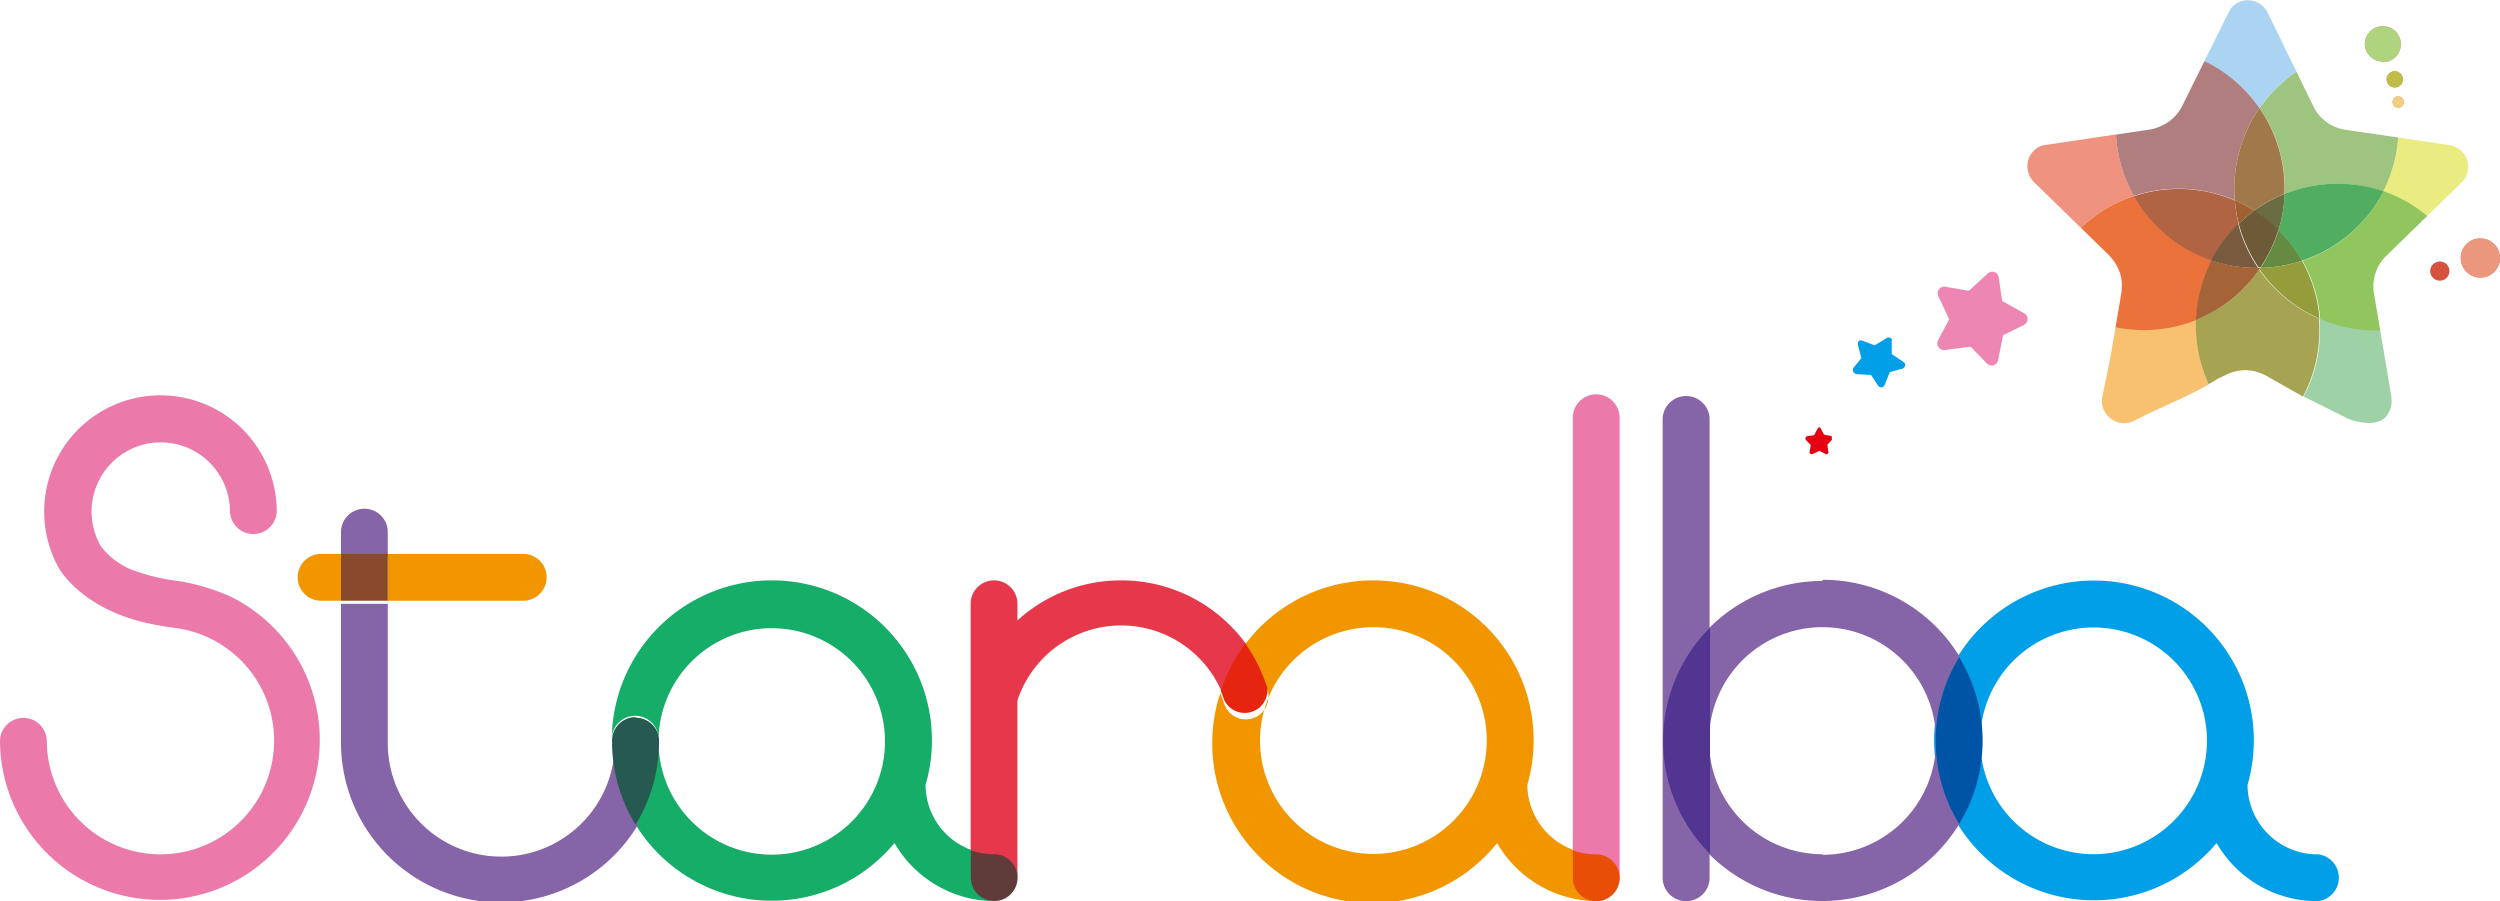 <svg xmlns="http://www.w3.org/2000/svg" xmlns:xlink="http://www.w3.org/1999/xlink" viewBox="0 0 172 62"><defs><style>.cls-1{fill:none;}.cls-2{fill:#e57f7e;}.cls-2,.cls-3,.cls-4,.cls-5,.cls-6,.cls-7,.cls-8,.cls-9{fill-rule:evenodd;}.cls-3{fill:#afd480;}.cls-4{fill:#bfbc47;}.cls-5{fill:#f1cf80;}.cls-6{fill:#ea977d;}.cls-7{fill:#d7513f;}.cls-33,.cls-8{fill:#009fe8;}.cls-9{fill:#ed86b3;}.cls-10{fill:#e50012;}.cls-11{clip-path:url(#clip-path);}.cls-12{fill:#f8c170;}.cls-13{fill:#aad4f1;}.cls-14{fill:#eaeb80;}.cls-15{fill:#9ec57f;}.cls-16{fill:#9fd1a7;}.cls-17{fill:#a6a353;}.cls-18{fill:#90c65d;}.cls-19{fill:#949d39;}.cls-20{fill:#51ae61;}.cls-21{fill:#638b41;}.cls-22{fill:#f09280;}.cls-23{fill:#ec723b;}.cls-24{fill:#b07e7f;}.cls-25{fill:#b06443;}.cls-26{fill:#a1784a;}.cls-27{fill:#a06132;}.cls-28{fill:#a46437;}.cls-29{fill:#785b3e;}.cls-30{fill:#96622f;}.cls-31{fill:#6a6c42;}.cls-32{fill:#6d5a36;}.cls-34{fill:#eb7aab;}.cls-35{fill:#8564a8;}.cls-36{fill:#f29600;}.cls-37{fill:#e94e07;}.cls-38{fill:#0054a6;}.cls-39{fill:#513590;}.cls-40{fill:#e7374a;}.cls-41{fill:#e62510;}.cls-42{fill:#15ad67;}.cls-43{fill:#5f3c39;}.cls-44{fill:#265a51;}.cls-45{fill:#8a482c;}</style><clipPath id="clip-path" transform="translate(0 0)"><path class="cls-1" d="M169.38,12.56a1.51,1.51,0,0,0,0-2.14,1.49,1.49,0,0,0-.86-.44l-7.1-1.05a2.89,2.89,0,0,1-2.28-1.66L156,.84a1.53,1.53,0,0,0-2-.68,1.44,1.44,0,0,0-.49.39h0l-.08.12,0,0a.64.64,0,0,0-.08.14l-3.19,6.43a2.93,2.93,0,0,1-2.28,1.65l-3.87.57-3.23.48a1.51,1.51,0,0,0-1.28,1.72,1.55,1.55,0,0,0,.44.87l5.13,5,.13.14a3.19,3.19,0,0,1,.65,1.09h0a3.1,3.1,0,0,1,.09,1.45l-.48,2.84h0l-.29,1.67-.5,2.44A1.49,1.49,0,0,0,145,28.6a1.71,1.71,0,0,0,.25.22,1.48,1.48,0,0,0,1.6.12c.83-.44,1.86-.9,2.89-1.37h0a25.94,25.94,0,0,0,2.86-1.5l0,0,.57-.27.17-.08a3,3,0,0,1,1.25-.24h0a3,3,0,0,1,1.4.41l2.5,1.42h0l3,1.5a3.25,3.25,0,0,0,2.13.22,1.28,1.28,0,0,0,.47-.26,1.68,1.68,0,0,0,.45-1,3.29,3.29,0,0,0-.07-.83l-1.13-6.68a2.93,2.93,0,0,1,.87-2.69l5.13-5"/></clipPath></defs><g id="레이어_2" data-name="레이어 2"><g id="레이어_1-2" data-name="레이어 1"><g id="그룹_4333" data-name="그룹 4333"><path id="패스_7839" data-name="패스 7839" class="cls-2" d="M163.93,4.28A1.24,1.24,0,1,0,162.7,3h0a1.24,1.24,0,0,0,1.23,1.24" transform="translate(0 0)"/><path id="패스_7840" data-name="패스 7840" class="cls-2" d="M164.76,4.9a.56.56,0,1,1-.56.56h0A.56.56,0,0,1,164.76,4.9Z" transform="translate(0 0)"/><path id="패스_7841" data-name="패스 7841" class="cls-2" d="M165,6.63a.39.39,0,1,1-.39.38.38.38,0,0,1,.39-.38Z" transform="translate(0 0)"/><path id="패스_7842" data-name="패스 7842" class="cls-3" d="M163.93,4.28A1.24,1.24,0,1,0,162.7,3h0a1.24,1.24,0,0,0,1.23,1.24" transform="translate(0 0)"/><path id="패스_7843" data-name="패스 7843" class="cls-4" d="M164.76,4.9a.56.56,0,1,1-.56.56h0a.56.56,0,0,1,.56-.56" transform="translate(0 0)"/><path id="패스_7844" data-name="패스 7844" class="cls-5" d="M165,6.63a.39.39,0,1,1-.39.38.38.38,0,0,1,.39-.38h0" transform="translate(0 0)"/><path id="패스_7845" data-name="패스 7845" class="cls-2" d="M170.65,16.4a1.35,1.35,0,1,1-1.35,1.35h0a1.34,1.34,0,0,1,1.35-1.35Z" transform="translate(0 0)"/><path id="패스_7846" data-name="패스 7846" class="cls-2" d="M167.86,18a.65.65,0,1,0,.65.65h0A.65.65,0,0,0,167.86,18Z" transform="translate(0 0)"/><path id="패스_7847" data-name="패스 7847" class="cls-6" d="M170.65,16.4a1.35,1.35,0,1,1-1.35,1.35h0a1.34,1.34,0,0,1,1.35-1.35h0" transform="translate(0 0)"/><path id="패스_7848" data-name="패스 7848" class="cls-7" d="M167.86,18a.65.65,0,1,0,.65.65h0a.65.65,0,0,0-.65-.65" transform="translate(0 0)"/><path id="패스_7849" data-name="패스 7849" class="cls-8" d="M131,24.93a.25.25,0,0,1,0,.36.22.22,0,0,1-.13.08l-.85.23,0,0-.36.89a.25.25,0,0,1-.33.14.23.23,0,0,1-.12-.1l-.48-.73,0,0-1-.06a.27.27,0,0,1-.22-.16.25.25,0,0,1,0-.26l.55-.68v0l-.24-.93a.28.28,0,0,1,.08-.26.25.25,0,0,1,.26,0l.82.31h0l.82-.5a.26.26,0,0,1,.35.07.27.27,0,0,1,0,.15l0,.88v0Z" transform="translate(0 0)"/><path id="패스_7850" data-name="패스 7850" class="cls-9" d="M133.41,19.9a.42.42,0,0,1,.44-.17l1.57.27.05,0,1.28-1.18a.44.44,0,0,1,.46-.1.42.42,0,0,1,.3.36l.23,1.58,0,.05.44.24h0l1.08.6a.45.45,0,0,1,.18.62.41.41,0,0,1-.2.19l-1.43.7,0,0-.34,1.72a.45.45,0,0,1-.53.36.51.51,0,0,1-.24-.13l-1.11-1.15-.05,0-1.73.22a.46.46,0,0,1-.52-.41.52.52,0,0,1,.05-.27l.75-1.4v-.06l-.74-1.58A.43.43,0,0,1,133.41,19.9Z" transform="translate(0 0)"/><path id="패스_7851" data-name="패스 7851" class="cls-10" d="M125.18,29.4a.13.13,0,0,0-.12.08l-.14.26-.11.2h0l-.48.07a.14.14,0,0,0-.11.16.1.1,0,0,0,0,.07l.36.38v0l-.08.47a.13.13,0,0,0,.12.15h.08l.47-.22h0l.42.21a.12.12,0,0,0,.14,0,.11.11,0,0,0,.06-.13l-.07-.51v0l0,0,.17-.17.13-.14a.12.12,0,0,0,0-.13A.16.16,0,0,0,126,30l-.51-.1h0l-.22-.42a.13.13,0,0,0-.12-.08h0" transform="translate(0 0)"/><g id="그룹_4332" data-name="그룹 4332"><g class="cls-11"><g id="그룹_4331" data-name="그룹 4331"><path id="패스_7852" data-name="패스 7852" class="cls-12" d="M151.08,22a9.81,9.81,0,0,1-5.62.49l-.1.59h0l-.29,1.67-.5,2.44A1.49,1.49,0,0,0,145,28.6a1.71,1.71,0,0,0,.25.22,1.51,1.51,0,0,0,.89.3,1.47,1.47,0,0,0,.71-.18c.83-.43,1.87-.9,2.89-1.37h0c.78-.36,1.56-.74,2.24-1.12a9.69,9.69,0,0,1-.89-4.43" transform="translate(0 0)"/><path id="패스_7853" data-name="패스 7853" class="cls-13" d="M154.61,0a1.47,1.47,0,0,0-1.17.55h0l-.08.12,0,0a.64.64,0,0,0-.08.14L151.6,4.18a9.74,9.74,0,0,1,3.85,3.26A10,10,0,0,1,158,4.93L156,.84A1.48,1.48,0,0,0,154.61,0" transform="translate(0 0)"/><path id="패스_7854" data-name="패스 7854" class="cls-14" d="M165,9.46a9.77,9.77,0,0,1-1.05,3.7A9.54,9.54,0,0,1,167,14.88l2.37-2.32a1.52,1.52,0,0,0,0-2.15,1.58,1.58,0,0,0-.86-.44L165,9.45" transform="translate(0 0)"/><path id="패스_7855" data-name="패스 7855" class="cls-15" d="M158,4.93a10.1,10.1,0,0,0-2.54,2.51,9.71,9.71,0,0,1,1.73,5.9,9.79,9.79,0,0,1,6.77-.17A9.87,9.87,0,0,0,165,9.46l-3.56-.52a2.91,2.91,0,0,1-2.28-1.66L158,4.93" transform="translate(0 0)"/><path id="패스_7856" data-name="패스 7856" class="cls-16" d="M159.58,21.91a9.72,9.72,0,0,1-1.09,5.37h0l3,1.5a4,4,0,0,0,1.5.32,1.7,1.7,0,0,0,.63-.1,1.28,1.28,0,0,0,.47-.26,1.68,1.68,0,0,0,.45-1,3.37,3.37,0,0,0-.07-.84l-.72-4.24h-.33a9.52,9.52,0,0,1-3.87-.8" transform="translate(0 0)"/><path id="패스_7857" data-name="패스 7857" class="cls-17" d="M155.45,18.52A9.72,9.72,0,0,1,151.08,22a9.63,9.63,0,0,0,.88,4.43c.22-.12.43-.25.62-.37l0,0,.57-.27.17-.08a2.89,2.89,0,0,1,1.15-.24h.09a3,3,0,0,1,1.4.41l2.48,1.41a9.73,9.73,0,0,0,1.1-5.37,9.81,9.81,0,0,1-3-2.05,9.59,9.59,0,0,1-1.12-1.34" transform="translate(0 0)"/><path id="패스_7858" data-name="패스 7858" class="cls-18" d="M164,13.16a9.78,9.78,0,0,1-5.59,4.78,9.63,9.63,0,0,1,1.22,4,9.55,9.55,0,0,0,3.87.8h.34l-.42-2.44a3,3,0,0,1,.88-2.69l2.76-2.7A9.54,9.54,0,0,0,164,13.16" transform="translate(0 0)"/><path id="패스_7859" data-name="패스 7859" class="cls-19" d="M158.37,17.94a9.53,9.53,0,0,1-2.85.49l-.06.1a9.59,9.59,0,0,0,1.12,1.34,9.69,9.69,0,0,0,3,2.05,9.63,9.63,0,0,0-1.22-4" transform="translate(0 0)"/><path id="패스_7860" data-name="패스 7860" class="cls-20" d="M160.8,12.64a9.76,9.76,0,0,0-3.62.7,9.62,9.62,0,0,1-.42,2.49h0a10.29,10.29,0,0,1,1.6,2.11A9.79,9.79,0,0,0,164,13.16a9.86,9.86,0,0,0-3.15-.52" transform="translate(0 0)"/><path id="패스_7861" data-name="패스 7861" class="cls-21" d="M156.76,15.83a9.71,9.71,0,0,1-1.24,2.6,9.85,9.85,0,0,0,2.85-.49,9.7,9.7,0,0,0-1.6-2.11h0" transform="translate(0 0)"/><path id="패스_7862" data-name="패스 7862" class="cls-22" d="M145.58,9.25l-1.67.25-3.23.48a1.51,1.51,0,0,0-1.28,1.72,1.49,1.49,0,0,0,.44.86l3.25,3.19a9.7,9.7,0,0,1,3.73-2.27,9.83,9.83,0,0,1-1.24-4.23" transform="translate(0 0)"/><path id="패스_7863" data-name="패스 7863" class="cls-23" d="M146.82,13.48a9.7,9.7,0,0,0-3.73,2.27L145,17.58l.13.14a3.1,3.1,0,0,1,.65,1.09h0a3.1,3.1,0,0,1,.09,1.45l-.38,2.25a9.82,9.82,0,0,0,5.62-.49,9.75,9.75,0,0,1,1.07-4.1,9.77,9.77,0,0,1-5.33-4.44" transform="translate(0 0)"/><path id="패스_7864" data-name="패스 7864" class="cls-24" d="M151.6,4.18l-1.54,3.1a2.91,2.91,0,0,1-2.28,1.65l-2.2.33a9.77,9.77,0,0,0,1.23,4.22,9.77,9.77,0,0,1,6.94.3,9.79,9.79,0,0,1,1.7-6.34,9.76,9.76,0,0,0-3.85-3.27" transform="translate(0 0)"/><path id="패스_7865" data-name="패스 7865" class="cls-25" d="M149.89,13a9.68,9.68,0,0,0-3.07.5,9.71,9.71,0,0,0,5.33,4.43,9.78,9.78,0,0,1,1.77-2.42l.1-.1a9.65,9.65,0,0,1-.26-1.61,9.72,9.72,0,0,0-3.87-.8" transform="translate(0 0)"/><path id="패스_7866" data-name="패스 7866" class="cls-26" d="M155.45,7.44a9.8,9.8,0,0,0-1.7,6.34,9.53,9.53,0,0,1,1.34.71,9.59,9.59,0,0,1,2.08-1.15,9.7,9.7,0,0,0-1.72-5.9" transform="translate(0 0)"/><path id="패스_7867" data-name="패스 7867" class="cls-27" d="M153.76,13.78a8.73,8.73,0,0,0,.27,1.61,11.44,11.44,0,0,1,1.06-.9,9.42,9.42,0,0,0-1.33-.71" transform="translate(0 0)"/><path id="패스_7868" data-name="패스 7868" class="cls-28" d="M152.15,17.91a9.83,9.83,0,0,0-1.07,4.1,9.66,9.66,0,0,0,4.37-3.49l-.06-.09h-.09a9.68,9.68,0,0,1-3.15-.52" transform="translate(0 0)"/><path id="패스_7869" data-name="패스 7869" class="cls-29" d="M154,15.39l-.1.1a9.82,9.82,0,0,0-1.78,2.42,9.42,9.42,0,0,0,3.15.52h.09a9.36,9.36,0,0,1-1.36-3" transform="translate(0 0)"/><path id="패스_7870" data-name="패스 7870" class="cls-30" d="M155.52,18.43h-.13l.06.09.07-.09" transform="translate(0 0)"/><path id="패스_7871" data-name="패스 7871" class="cls-31" d="M157.18,13.34a9.9,9.9,0,0,0-2.09,1.15,9.44,9.44,0,0,1,1.67,1.34,9.62,9.62,0,0,0,.42-2.49" transform="translate(0 0)"/><path id="패스_7872" data-name="패스 7872" class="cls-32" d="M155.09,14.49a11.44,11.44,0,0,0-1.06.9,9.36,9.36,0,0,0,1.36,3h.13a9.57,9.57,0,0,0,1.24-2.6,9.39,9.39,0,0,0-1.67-1.33" transform="translate(0 0)"/></g></g></g><path id="패스_7873" data-name="패스 7873" class="cls-33" d="M159.42,58.78A4.81,4.81,0,0,1,154.63,54h0a11,11,0,1,0-2.13,4,8,8,0,0,0,6.92,4,1.62,1.62,0,0,0,0-3.23h0m-15.38,0a7.8,7.8,0,1,1,7.8-7.8h0a7.82,7.82,0,0,1-7.8,7.8" transform="translate(0 0)"/><path id="패스_7874" data-name="패스 7874" class="cls-34" d="M109.82,62a1.61,1.61,0,0,1-1.61-1.62V28.74a1.61,1.61,0,0,1,3.22,0h0V60.38A1.61,1.61,0,0,1,109.82,62" transform="translate(0 0)"/><path id="패스_7875" data-name="패스 7875" class="cls-35" d="M116,62a1.61,1.61,0,0,1-1.61-1.61V28.74a1.62,1.62,0,0,1,3.23,0h0V60.38A1.61,1.61,0,0,1,116,62" transform="translate(0 0)"/><path id="패스_7876" data-name="패스 7876" class="cls-36" d="M94.49,58.75a7.8,7.8,0,1,1,7.8-7.8h0a7.81,7.81,0,0,1-7.8,7.8m0-18.82a11,11,0,0,0-8.85,4.44,10.59,10.59,0,0,1,1.44,2.82,1.56,1.56,0,1,1-2.84,1.27,1.14,1.14,0,0,1-.09-.26h0c-.06-.18-.12-.35-.19-.52A11,11,0,0,0,103,58a8,8,0,0,0,6.92,4,1.61,1.61,0,0,0,1.61-1.61h0a1.61,1.61,0,1,1-3.22,0V58.5A4.83,4.83,0,0,1,105.08,54h0a11,11,0,0,0-7.54-13.64,11.23,11.23,0,0,0-3.05-.43" transform="translate(0 0)"/><path id="패스_7877" data-name="패스 7877" class="cls-37" d="M108.21,58.5v1.88a1.61,1.61,0,1,0,1.62-1.6h0a4.91,4.91,0,0,1-1.61-.28" transform="translate(0 0)"/><path id="패스_7878" data-name="패스 7878" class="cls-35" d="M125.39,58.77A7.81,7.81,0,1,1,133.2,51h0a7.81,7.81,0,0,1-7.81,7.81m0-18.84a11,11,0,0,0-7.81,3.25V58.75a11,11,0,0,0,15.59,0,10.84,10.84,0,0,0,1.65-2.1,11,11,0,0,1,0-11.47,11,11,0,0,0-9.42-5.29" transform="translate(0 0)"/><path id="패스_7879" data-name="패스 7879" class="cls-38" d="M134.79,45.22a11,11,0,0,0,0,11.47,11,11,0,0,0,0-11.47" transform="translate(0 0)"/><path id="패스_7880" data-name="패스 7880" class="cls-39" d="M117.65,43.18a11,11,0,0,0,0,15.57V43.18" transform="translate(0 0)"/><path id="패스_7881" data-name="패스 7881" class="cls-40" d="M77.12,39.93A10.54,10.54,0,0,0,70,42.69V41.54a1.61,1.61,0,0,0-3.22,0h0v17a4.81,4.81,0,0,0,1.6.28A1.61,1.61,0,0,1,70,60.39a1.65,1.65,0,0,1-.43,1.1A1.64,1.64,0,0,0,70,60.38V48.19a7.52,7.52,0,0,1,14.09-.51,11.12,11.12,0,0,1,1.68-3.31,10.59,10.59,0,0,0-8.63-4.44" transform="translate(0 0)"/><path id="패스_7882" data-name="패스 7882" class="cls-41" d="M85.71,44.24A10.92,10.92,0,0,0,84,47.55a4.6,4.6,0,0,1,.19.52h0a1.56,1.56,0,0,0,3-.74c0-.09-.06-.18-.09-.27a10.92,10.92,0,0,0-1.45-2.82" transform="translate(0 0)"/><path id="패스_7883" data-name="패스 7883" class="cls-42" d="M53.09,39.93a11,11,0,0,0-11,11v.3c0-.1,0-.19,0-.29h0a1.61,1.61,0,0,1,3.22-.16,7.79,7.79,0,1,1,0,.46,11.09,11.09,0,0,1-1.61,5.45,11,11,0,0,0,15.14,3.66A11.13,11.13,0,0,0,61.54,58a8,8,0,0,0,6.92,4,1.55,1.55,0,0,0,1.18-.51,1.61,1.61,0,0,1-2.78-1.11V58.49A4.78,4.78,0,0,1,63.68,54h0a11,11,0,0,0-10.6-14.07" transform="translate(0 0)"/><path id="패스_7884" data-name="패스 7884" class="cls-43" d="M66.79,58.5v1.87a1.61,1.61,0,1,0,1.61-1.6h0a4.56,4.56,0,0,1-1.6-.27" transform="translate(0 0)"/><path id="패스_7885" data-name="패스 7885" class="cls-35" d="M45.52,50.79V51h0a.81.81,0,0,0,0-.16M26.68,41.54H23.46V51h0A11,11,0,0,0,43.92,56.7a10.93,10.93,0,0,1-1.62-5.45A7.81,7.81,0,0,1,26.68,51V41.54M25.07,35a1.61,1.61,0,0,0-1.61,1.61v1.68h3.22V36.63A1.61,1.61,0,0,0,25.07,35" transform="translate(0 0)"/><path id="패스_7886" data-name="패스 7886" class="cls-44" d="M43.72,49.34A1.61,1.61,0,0,0,42.11,51h0a2.71,2.71,0,0,1,0,.29,10.93,10.93,0,0,0,1.62,5.45,11,11,0,0,0,1.61-5.45c0-.1,0-.2,0-.3v-.16a1.61,1.61,0,0,0-1.6-1.45" transform="translate(0 0)"/><path id="패스_7887" data-name="패스 7887" class="cls-34" d="M15.77,41a15.27,15.27,0,0,0-3.32-1,14.47,14.47,0,0,1-3.38-.8,5.08,5.08,0,0,1-2.13-1.62,4.76,4.76,0,1,1,8.88-2.45,1.61,1.61,0,1,0,3.22,0h0a8,8,0,1,0-15,3.94s1.61,3,6.68,3.92h0c.43.08.89.16,1.38.22h0A7.82,7.82,0,1,1,3.22,51,1.61,1.61,0,0,0,0,51H0A11,11,0,1,0,15.77,41Z" transform="translate(0 0)"/><path id="패스_7888" data-name="패스 7888" class="cls-36" d="M23.46,38.11H22.09a1.61,1.61,0,0,0,0,3.22h1.37V38.11m12.53,0H26.68v3.22H36a1.61,1.61,0,1,0,0-3.22" transform="translate(0 0)"/><path id="패스_7889" data-name="패스 7889" class="cls-45" d="M26.68,38.11H23.46v3.22h3.22V38.11" transform="translate(0 0)"/></g></g></g></svg>